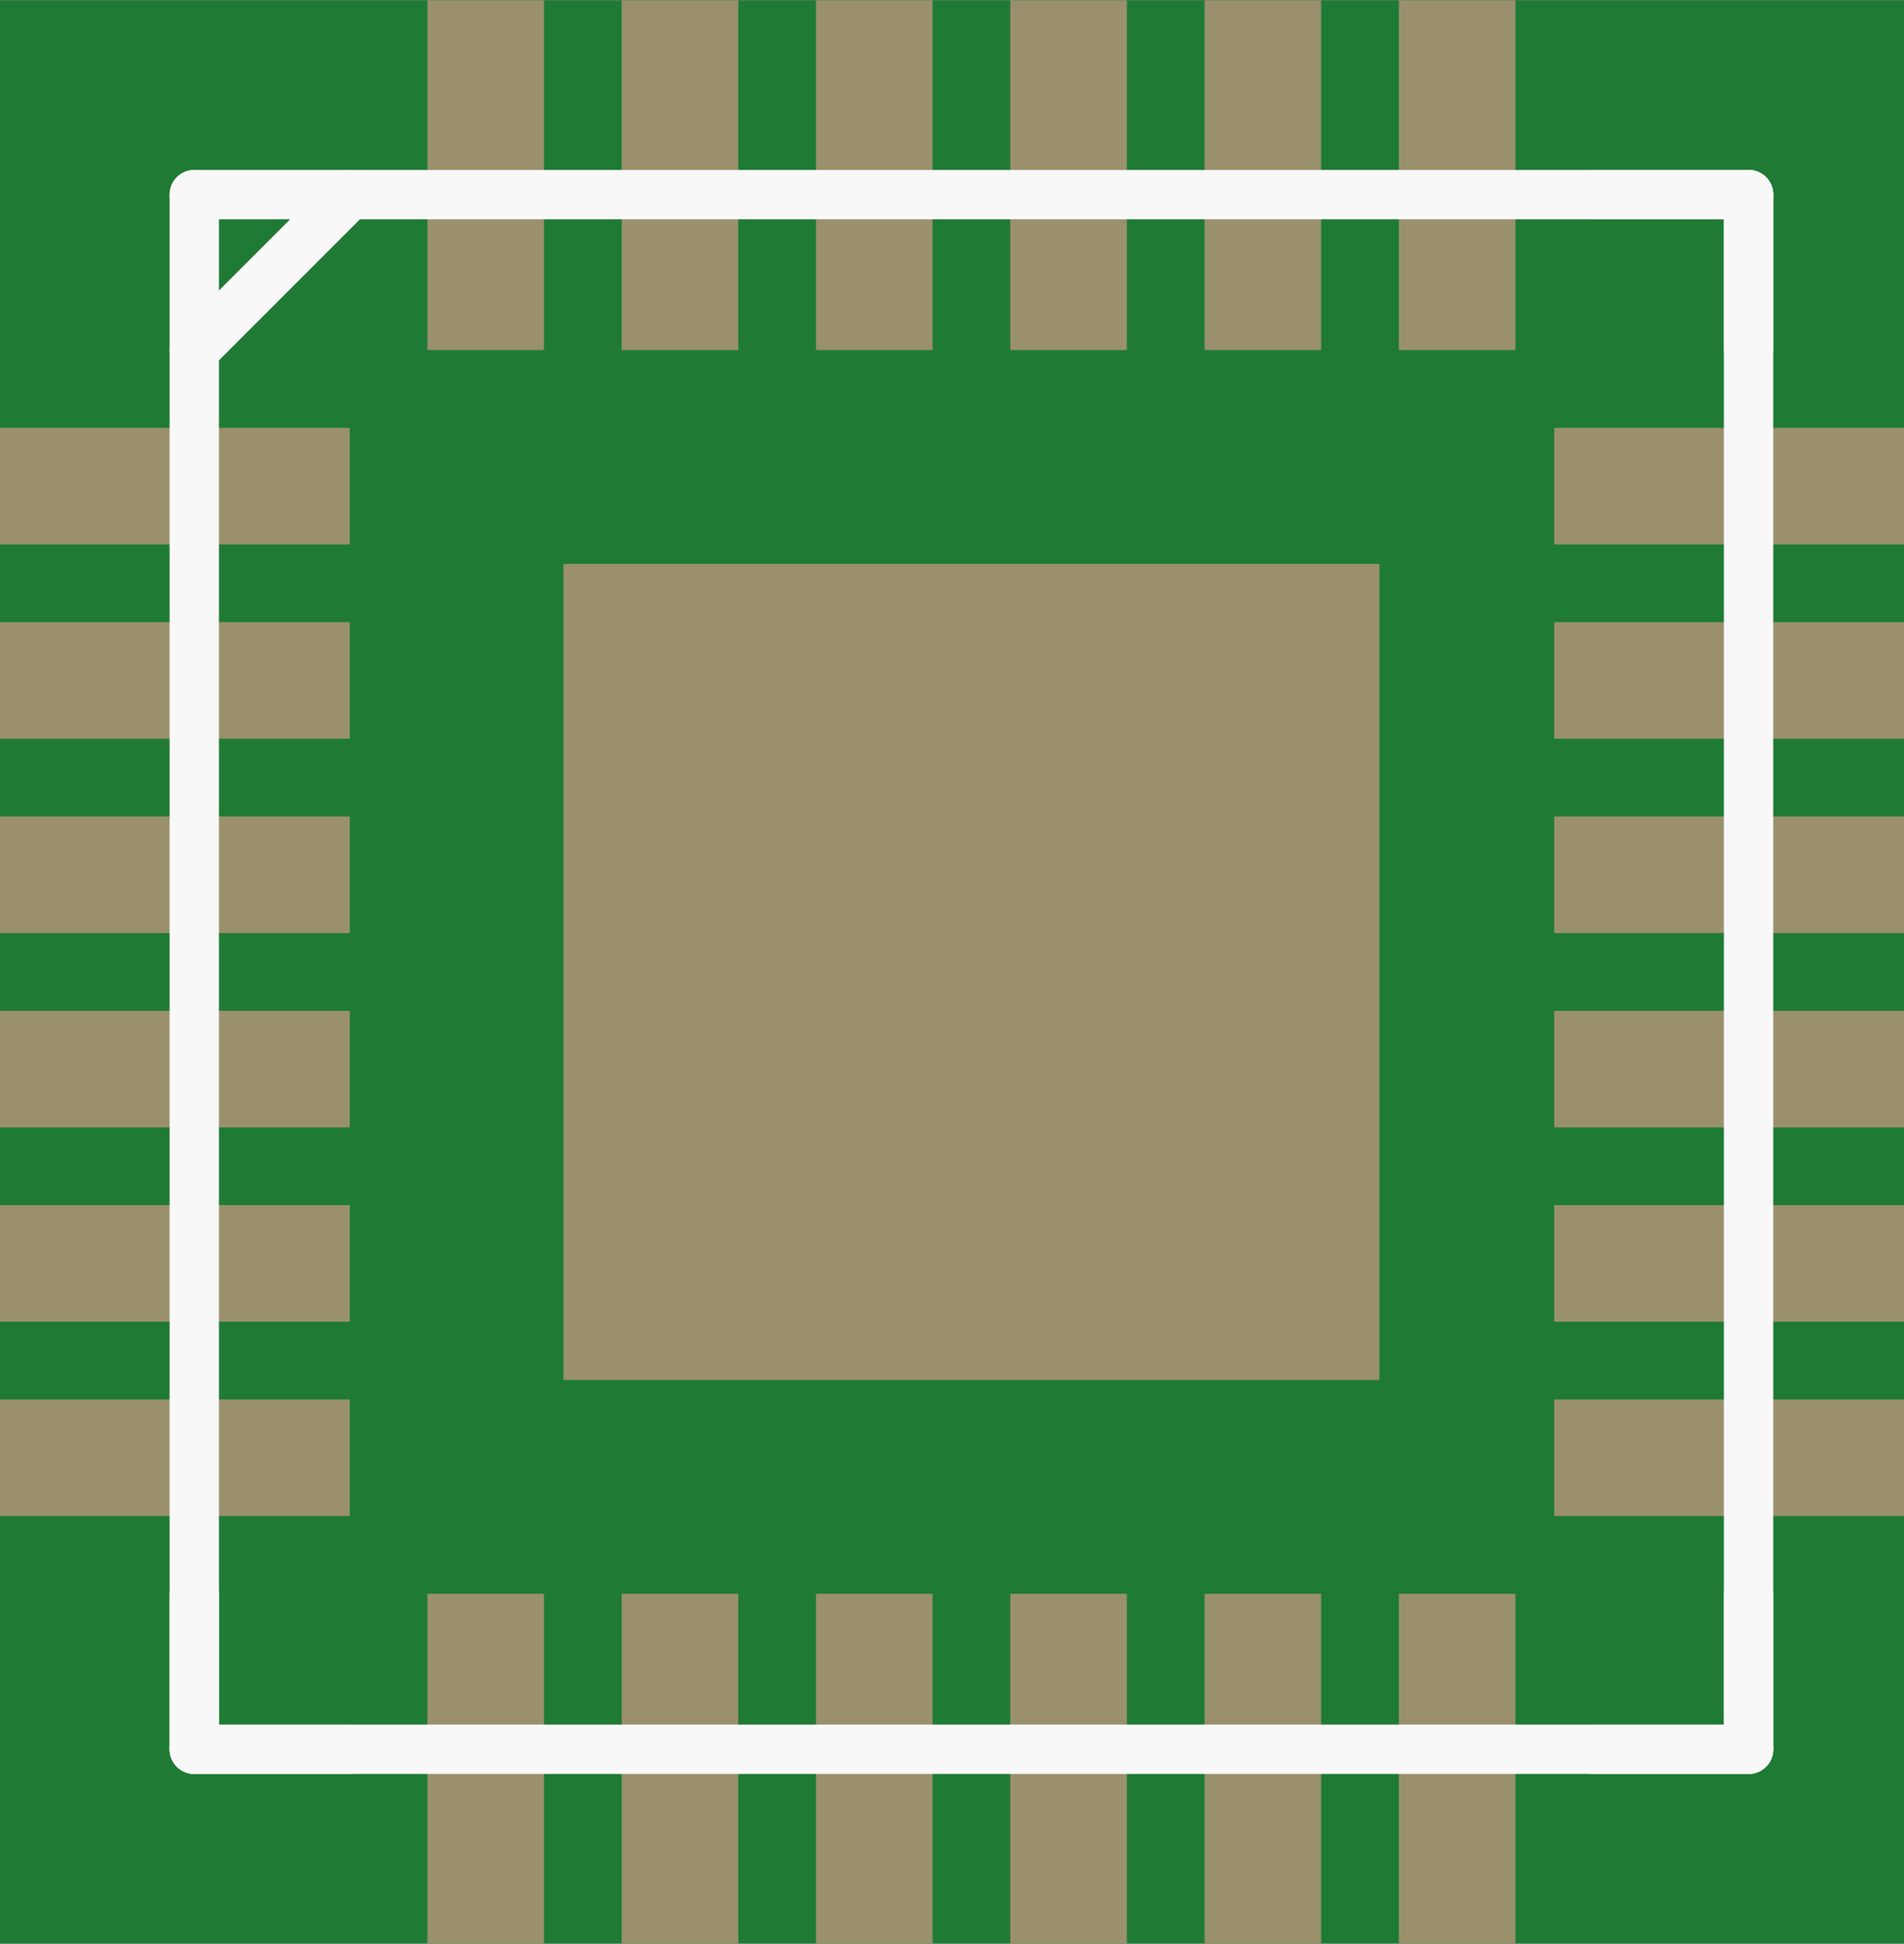 <?xml version='1.0' encoding='UTF-8' standalone='no'?>
<!-- Created with Fritzing (http://www.fritzing.org/) -->
<svg xmlns:svg='http://www.w3.org/2000/svg' xmlns='http://www.w3.org/2000/svg' version='1.2' baseProfile='tiny' x='0in' y='0in' width='0.193in' height='0.197in' viewBox='0 0 4.9 5' >
<rect x="0" y="0" width="4.9" height="5" fill="#333333" stroke="none"/>
<g id='breadboard'>
<path fill='#1F7A34' stroke='none' stroke-width='0' d='M0,0l4.9,0 0,5 -4.9,0 0,-5z
'/>
<rect id='connector0pad' connectorname='21' x='2.6' y='0' width='0.3' height='0.9' stroke='none' stroke-width='0' fill='#9A916C' stroke-linecap='round'/>
<rect id='connector1pad' connectorname='22' x='2.1' y='0' width='0.3' height='0.9' stroke='none' stroke-width='0' fill='#9A916C' stroke-linecap='round'/>
<rect id='connector2pad' connectorname='23' x='1.6' y='0' width='0.3' height='0.9' stroke='none' stroke-width='0' fill='#9A916C' stroke-linecap='round'/>
<rect id='connector3pad' connectorname='24' x='1.1' y='0' width='0.3' height='0.9' stroke='none' stroke-width='0' fill='#9A916C' stroke-linecap='round'/>
<rect id='connector4pad' connectorname='20' x='3.1' y='0' width='0.3' height='0.9' stroke='none' stroke-width='0' fill='#9A916C' stroke-linecap='round'/>
<rect id='connector5pad' connectorname='19' x='3.6' y='0' width='0.3' height='0.9' stroke='none' stroke-width='0' fill='#9A916C' stroke-linecap='round'/>
<rect id='connector6pad' connectorname='4' x='0' y='2.6' width='0.9' height='0.3' stroke='none' stroke-width='0' fill='#9A916C' stroke-linecap='round'/>
<rect id='connector7pad' connectorname='5' x='0' y='3.1' width='0.9' height='0.3' stroke='none' stroke-width='0' fill='#9A916C' stroke-linecap='round'/>
<rect id='connector8pad' connectorname='6' x='0' y='3.6' width='0.9' height='0.3' stroke='none' stroke-width='0' fill='#9A916C' stroke-linecap='round'/>
<rect id='connector9pad' connectorname='3' x='0' y='2.1' width='0.9' height='0.3' stroke='none' stroke-width='0' fill='#9A916C' stroke-linecap='round'/>
<rect id='connector10pad' connectorname='2' x='0' y='1.6' width='0.9' height='0.3' stroke='none' stroke-width='0' fill='#9A916C' stroke-linecap='round'/>
<rect id='connector11pad' connectorname='15' x='4' y='2.6' width='0.9' height='0.3' stroke='none' stroke-width='0' fill='#9A916C' stroke-linecap='round'/>
<rect id='connector12pad' connectorname='14' x='4' y='3.1' width='0.9' height='0.3' stroke='none' stroke-width='0' fill='#9A916C' stroke-linecap='round'/>
<rect id='connector13pad' connectorname='13' x='4' y='3.6' width='0.9' height='0.3' stroke='none' stroke-width='0' fill='#9A916C' stroke-linecap='round'/>
<rect id='connector14pad' connectorname='16' x='4' y='2.1' width='0.9' height='0.3' stroke='none' stroke-width='0' fill='#9A916C' stroke-linecap='round'/>
<rect id='connector15pad' connectorname='17' x='4' y='1.6' width='0.9' height='0.3' stroke='none' stroke-width='0' fill='#9A916C' stroke-linecap='round'/>
<rect id='connector16pad' connectorname='10' x='2.6' y='4.1' width='0.3' height='0.9' stroke='none' stroke-width='0' fill='#9A916C' stroke-linecap='round'/>
<rect id='connector17pad' connectorname='9' x='2.1' y='4.1' width='0.3' height='0.9' stroke='none' stroke-width='0' fill='#9A916C' stroke-linecap='round'/>
<rect id='connector18pad' connectorname='8' x='1.6' y='4.1' width='0.3' height='0.9' stroke='none' stroke-width='0' fill='#9A916C' stroke-linecap='round'/>
<rect id='connector19pad' connectorname='7' x='1.1' y='4.1' width='0.3' height='0.9' stroke='none' stroke-width='0' fill='#9A916C' stroke-linecap='round'/>
<rect id='connector20pad' connectorname='11' x='3.1' y='4.1' width='0.3' height='0.9' stroke='none' stroke-width='0' fill='#9A916C' stroke-linecap='round'/>
<rect id='connector21pad' connectorname='12' x='3.6' y='4.1' width='0.3' height='0.9' stroke='none' stroke-width='0' fill='#9A916C' stroke-linecap='round'/>
<rect id='connector22pad' connectorname='1' x='0' y='1.1' width='0.9' height='0.3' stroke='none' stroke-width='0' fill='#9A916C' stroke-linecap='round'/>
<rect id='connector23pad' connectorname='18' x='4' y='1.1' width='0.9' height='0.3' stroke='none' stroke-width='0' fill='#9A916C' stroke-linecap='round'/>
<rect id='connector24pad' connectorname='EP' x='1.45' y='1.45' width='2.1' height='2.1' stroke='none' stroke-width='0' fill='#9A916C' stroke-linecap='round'/>
<line x1='0.5' y1='4.5' x2='0.5' y2='0.5' stroke='#f8f8f8' stroke-width='0.127' stroke-linecap='round'/>
<line x1='0.5' y1='0.5' x2='4.5' y2='0.5' stroke='#f8f8f8' stroke-width='0.127' stroke-linecap='round'/>
<line x1='4.5' y1='0.5' x2='4.5' y2='4.5' stroke='#f8f8f8' stroke-width='0.127' stroke-linecap='round'/>
<line x1='4.5' y1='4.5' x2='0.5' y2='4.5' stroke='#f8f8f8' stroke-width='0.127' stroke-linecap='round'/>
<line x1='0.5' y1='0.9' x2='0.9' y2='0.5' stroke='#f8f8f8' stroke-width='0.127' stroke-linecap='round'/>
<line x1='4.5' y1='0.5' x2='4.1' y2='0.5' stroke='#f8f8f8' stroke-width='0.127' stroke-linecap='round'/>
<line x1='4.5' y1='0.5' x2='4.5' y2='0.9' stroke='#f8f8f8' stroke-width='0.127' stroke-linecap='round'/>
<line x1='0.5' y1='4.5' x2='0.9' y2='4.5' stroke='#f8f8f8' stroke-width='0.127' stroke-linecap='round'/>
<line x1='0.5' y1='4.5' x2='0.5' y2='4.1' stroke='#f8f8f8' stroke-width='0.127' stroke-linecap='round'/>
<line x1='4.5' y1='4.5' x2='4.5' y2='4.1' stroke='#f8f8f8' stroke-width='0.127' stroke-linecap='round'/>
<line x1='4.5' y1='4.5' x2='4.1' y2='4.5' stroke='#f8f8f8' stroke-width='0.127' stroke-linecap='round'/>
</g>
</svg>